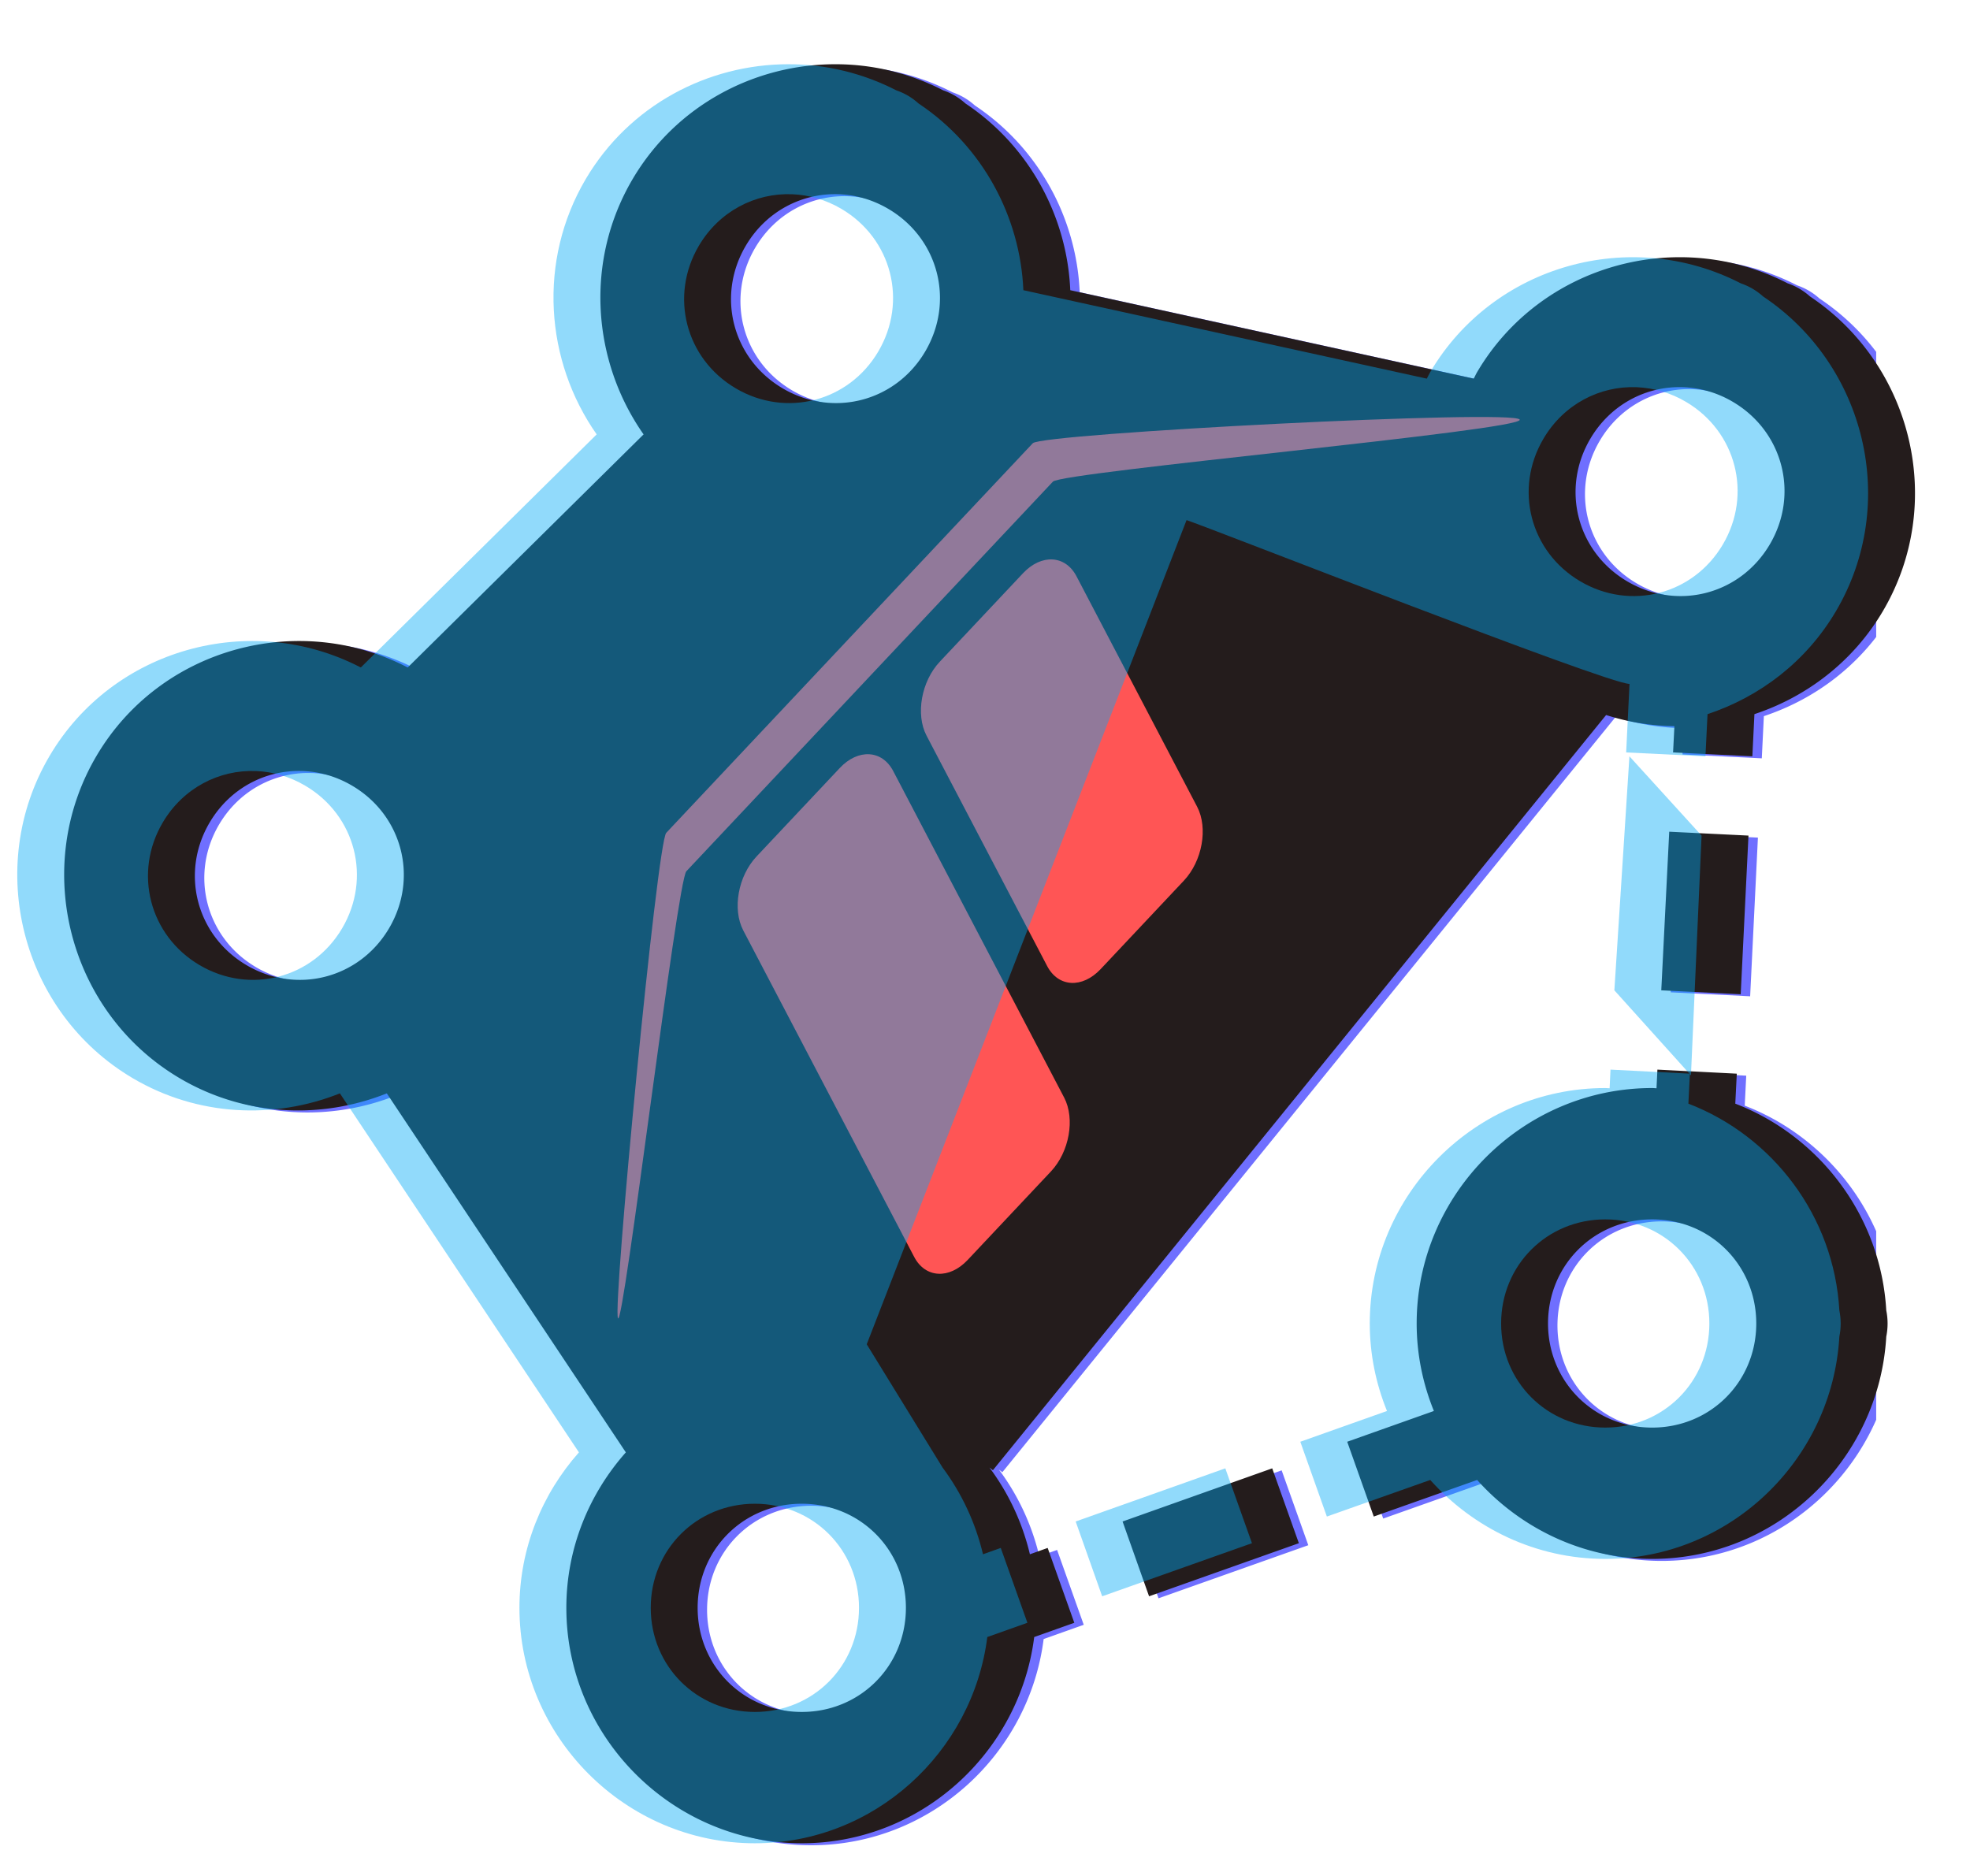 <?xml version="1.0" encoding="UTF-8" standalone="no"?>
<svg
   viewBox="0 0 105 100"
   fill="none"
   role="img"
   width="105"
   height="100"
   version="1.1"
   id="svg1091"
   sodipodi:docname="logo-v1-black.svg"
   inkscape:version="1.2.2 (732a01da63, 2022-12-09)"
   xml:space="preserve"
   inkscape:export-filename="dist\v1\favicon.png"
   inkscape:export-xdpi="100"
   inkscape:export-ydpi="100"
   xmlns:inkscape="http://www.inkscape.org/namespaces/inkscape"
   xmlns:sodipodi="http://sodipodi.sourceforge.net/DTD/sodipodi-0.dtd"
   xmlns="http://www.w3.org/2000/svg"
   xmlns:svg="http://www.w3.org/2000/svg"
   xmlns:rdf="http://www.w3.org/1999/02/22-rdf-syntax-ns#"
   xmlns:cc="http://creativecommons.org/ns#"
   xmlns:dc="http://purl.org/dc/elements/1.1/"><defs
     id="defs1095"><meshgradient
       inkscape:collect="always"
       id="meshgradient1607"
       gradientUnits="userSpaceOnUse"
       x="0.671"
       y="3.174"><meshrow
         id="meshrow1609"><meshpatch
           id="meshpatch1611"><stop
             path="c 33.049,0  66.098,0  99.147,0"
             style="stop-color:#ffffff;stop-opacity:1"
             id="stop1613" /><stop
             path="c 0,31.778  0,63.555  0,95.333"
             style="stop-color:#800080;stop-opacity:1"
             id="stop1615" /><stop
             path="c -33.049,0  -66.098,0  -99.147,0"
             style="stop-color:#ffffff;stop-opacity:1"
             id="stop1617" /><stop
             path="c 0,-31.778  0,-63.555  0,-95.333"
             style="stop-color:#800080;stop-opacity:1"
             id="stop1619" /></meshpatch></meshrow></meshgradient></defs><sodipodi:namedview
     id="namedview1093"
     pagecolor="#303030"
     bordercolor="#000000"
     borderopacity="0.25"
     inkscape:showpageshadow="2"
     inkscape:pageopacity="0"
     inkscape:pagecheckerboard="0"
     inkscape:deskcolor="#d1d1d1"
     showgrid="false"
     inkscape:zoom="4.0298682"
     inkscape:cx="32.507267"
     inkscape:cy="95.288476"
     inkscape:window-width="1259"
     inkscape:window-height="1576"
     inkscape:window-x="1905"
     inkscape:window-y="295"
     inkscape:window-maximized="0"
     inkscape:current-layer="svg1091" /><style
     id="style1073">.name-a { font: 4em &quot;Fira Sans&quot;, sans-serif;      font-weight: 300;      fill: rgba(56, 144, 252, 0.879);      text-anchor: middle;      font-size: 4em; }
.name-b { font: 4em &quot;Fira Sans&quot;, sans-serif;      font-weight: 300;      fill: #0ab0c6;      text-anchor: middle; }
.stone_een { fill: #d58307;        transform: rotate(-49deg); }
</style><title
     id="title1075">Commit</title><mask
     id="mask__ring"
     maskUnits="userSpaceOnUse"
     x="0"
     y="0"
     width="90"
     height="90"><rect
       width="90"
       height="90"
       rx="180"
       fill="#ffffff"
       id="rect1077"
       x="0"
       y="0" /></mask><!--License: GPL. Made by Viglino: https://github.com/Viglino/font-gis--><!--License: GPL. Made by Viglino: https://github.com/Viglino/font-gis--><svg
     width="100"
     height="100"
     viewBox="0 0 100 100"
     aria-hidden="true"
     role="img"
     class="iconify iconify--gis"
     preserveAspectRatio="xMidYMid"
     version="1.1"
     id="svg1086"
     style="display:inline"
     inkscape:label="svg-bottom-shadow"
     inkscape:export-filename="favicon.png"
     inkscape:export-xdpi="36"
     inkscape:export-ydpi="36"><path
       d="m 45.023,3.531 c -4.29,0 -8.477,2.182 -10.8,6.12 -2.57,4.362 -2.164,9.697 0.583,13.612 l -12.567,12.42 a 3.5,3.5 0 0 0 -0.045,-0.015 c -5.843,-3.011 -13.169,-0.999 -16.546,4.73 -3.5,5.935 -1.5,13.686 4.435,17.186 3.463,2.042 7.543,2.2 11.037,0.806 l 12.74,19.137 c -1.964,2.217 -3.171,5.117 -3.171,8.287 0,6.89 5.659,12.55 12.548,12.55 6.358,0 11.61,-4.835 12.389,-10.993 l 2.137,-0.76 -1.42,-3.99 -0.947,0.338 a 12.608,12.608 0 0 0 -2.155,-4.623 l 0.184,0.142 32.683,-40.256 a 12.41,12.41 0 0 0 3.64,0.594 l -0.071,1.4 4.226,0.207 0.11,-2.248 c 2.779,-0.922 5.254,-2.789 6.845,-5.488 3.38,-5.733 1.591,-13.125 -3.882,-16.777 a 3.5,3.5 0 0 0 -0.555,-0.408 3.5,3.5 0 0 0 -0.639,-0.293 c -5.843,-3.011 -13.169,-0.999 -16.547,4.73 -0.068,0.115 -0.12,0.235 -0.183,0.352 l -21.504,-4.715 c -0.168,-3.901 -2.153,-7.663 -5.586,-9.953 a 3.5,3.5 0 0 0 -0.553,-0.409 3.5,3.5 0 0 0 -0.638,-0.293 12.526,12.526 0 0 0 -5.748,-1.39 z m 0.2,6.93 c 0.894,0.035 1.795,0.29 2.632,0.783 2.676,1.578 3.538,4.925 1.96,7.601 -1.577,2.676 -4.923,3.54 -7.6,1.961 -2.675,-1.578 -3.54,-4.923 -1.962,-7.6 1.085,-1.84 3.006,-2.823 4.97,-2.745 z m 45.013,10.286 a 5.6,5.6 0 0 1 2.631,0.783 c 2.676,1.578 3.541,4.925 1.963,7.601 -1.578,2.677 -4.925,3.541 -7.601,1.963 -2.677,-1.578 -3.54,-4.925 -1.961,-7.601 1.084,-1.84 3.004,-2.824 4.968,-2.746 z m -73.591,20.46 c 0.893,0.036 1.795,0.29 2.631,0.784 2.677,1.578 3.541,4.923 1.963,7.6 -1.578,2.675 -4.923,3.54 -7.6,1.962 -2.675,-1.578 -3.54,-4.925 -1.962,-7.601 1.085,-1.84 3.004,-2.822 4.969,-2.744 z m 72.827,3.235 -0.424,8.455 4.234,0.211 0.414,-8.459 z m -0.63,12.682 -0.048,0.994 c -0.078,-0.002 -0.154,-0.012 -0.232,-0.012 -6.89,0 -12.551,5.66 -12.551,12.549 0,1.647 0.331,3.22 0.918,4.666 l -4.62,1.64 1.415,3.987 5.51,-1.95 c 2.304,2.572 5.634,4.208 9.328,4.208 6.65,0 12.103,-5.288 12.478,-11.85 a 3.5,3.5 0 0 0 0.07,-0.701 3.5,3.5 0 0 0 -0.07,-0.694 c -0.284,-5.024 -3.55,-9.292 -8.047,-11.023 l 0.08,-1.598 -4.23,-0.216 z m -0.279,7.983 c 3.106,0 5.548,2.442 5.548,5.549 0,3.106 -2.442,5.55 -5.548,5.55 -3.107,0 -5.551,-2.444 -5.551,-5.55 0,-3.107 2.444,-5.549 5.55,-5.549 z m -20.25,13.271 -7.977,2.834 1.412,3.987 7.984,-2.83 -1.42,-3.99 z m -25.077,1.887 c 3.107,0 5.551,2.442 5.551,5.549 0,3.107 -2.444,5.55 -5.55,5.55 -3.107,0 -5.55,-2.443 -5.55,-5.55 0,-3.107 2.443,-5.549 5.55,-5.549 z"
       fill="#272626"
       fill-rule="evenodd"
       id="path1084"
       style="display:inline;fill:#6f6fff;fill-opacity:1" /></svg><svg
     width="105"
     height="100"
     viewBox="0 0 100 100"
     aria-hidden="true"
     role="img"
     class="iconify iconify--gis"
     preserveAspectRatio="xMidYMid"
     version="1.1"
     id="svg1082"
     style="display:inline"
     inkscape:label="svg-mid-shadow"><path
       d="m 42.02,3.424 c -4.29,0 -8.477,2.182 -10.8,6.12 -2.57,4.362 -2.164,9.697 0.583,13.612 L 19.236,35.576 A 3.5,3.5 0 0 0 19.191,35.561 C 13.348,32.55 6.022,34.562 2.645,40.291 c -3.5,5.935 -1.5,13.686 4.435,17.186 3.463,2.042 7.543,2.2 11.037,0.806 l 12.74,19.137 c -1.964,2.217 -3.171,5.117 -3.171,8.287 0,6.89 5.659,12.55 12.548,12.55 6.358,0 11.61,-4.835 12.389,-10.993 l 2.137,-0.76 -1.42,-3.99 -0.947,0.338 a 12.608,12.608 0 0 0 -2.155,-4.623 l 0.184,0.142 32.683,-40.256 a 12.41,12.41 0 0 0 3.64,0.594 l -0.071,1.4 4.226,0.207 0.11,-2.248 c 2.779,-0.922 5.254,-2.789 6.845,-5.488 3.38,-5.733 1.591,-13.125 -3.882,-16.777 a 3.5,3.5 0 0 0 -0.555,-0.408 3.5,3.5 0 0 0 -0.639,-0.293 c -5.843,-3.011 -13.169,-0.999 -16.547,4.73 -0.068,0.115 -0.12,0.235 -0.183,0.352 L 54.545,15.469 C 54.377,11.568 52.392,7.806 48.959,5.516 A 3.5,3.5 0 0 0 48.406,5.107 3.5,3.5 0 0 0 47.768,4.814 12.526,12.526 0 0 0 42.02,3.424 Z m 0.2,6.93 c 0.894,0.035 1.795,0.29 2.632,0.783 2.676,1.578 3.538,4.925 1.96,7.601 -1.577,2.676 -4.923,3.54 -7.6,1.961 -2.675,-1.578 -3.54,-4.923 -1.962,-7.6 1.085,-1.84 3.006,-2.823 4.97,-2.745 z M 87.233,20.64 a 5.6,5.6 0 0 1 2.631,0.783 c 2.676,1.578 3.541,4.925 1.963,7.601 -1.578,2.677 -4.925,3.541 -7.601,1.963 -2.677,-1.578 -3.54,-4.925 -1.961,-7.601 1.084,-1.84 3.004,-2.824 4.968,-2.746 z M 13.642,41.1 c 0.893,0.036 1.795,0.29 2.631,0.784 2.677,1.578 3.541,4.923 1.963,7.6 -1.578,2.675 -4.923,3.54 -7.6,1.962 -2.675,-1.578 -3.54,-4.925 -1.962,-7.601 1.085,-1.84 3.004,-2.822 4.969,-2.744 z m 72.827,3.235 -0.424,8.455 4.234,0.211 0.414,-8.459 z m -0.63,12.682 -0.048,0.994 c -0.078,-0.002 -0.154,-0.012 -0.232,-0.012 -6.89,0 -12.551,5.66 -12.551,12.549 0,1.647 0.331,3.22 0.918,4.666 l -4.62,1.64 1.415,3.987 5.51,-1.95 c 2.304,2.572 5.634,4.208 9.328,4.208 6.65,0 12.103,-5.288 12.478,-11.85 a 3.5,3.5 0 0 0 0.07,-0.701 3.5,3.5 0 0 0 -0.07,-0.694 C 97.753,64.83 94.487,60.562 89.99,58.831 l 0.08,-1.598 -4.23,-0.216 z M 85.56,65 c 3.106,0 5.548,2.442 5.548,5.549 0,3.106 -2.442,5.55 -5.548,5.55 -3.107,0 -5.551,-2.444 -5.551,-5.55 0,-3.107 2.444,-5.549 5.55,-5.549 z m -20.25,13.271 -7.977,2.834 1.412,3.987 7.984,-2.83 -1.42,-3.99 z m -25.077,1.887 c 3.107,0 5.551,2.442 5.551,5.549 0,3.107 -2.444,5.55 -5.55,5.55 -3.107,0 -5.55,-2.443 -5.55,-5.55 0,-3.107 2.443,-5.549 5.55,-5.549 z"
       fill="#d58307"
       fill-rule="evenodd"
       id="path1080"
       style="display:inline;fill:#241c1c"
       inkscape:label="path1080" /></svg><!--License: GPL. Made by Viglino: https://github.com/Viglino/font-gis--><g
     inkscape:groupmode="layer"
     id="layer1"
     inkscape:label="GitIcon"
     style="display:inline"><g
       style="fill:#ff5555"
       id="g4345"
       transform="matrix(0.067,0.128,-0.111,0.118,57.343,14.812)"
       inkscape:export-filename="logo-v1-black.svg"
       inkscape:export-xdpi="168.10478"
       inkscape:export-ydpi="168.10478"><path
         d="m 47.994,39.995 v 176 c 0,4.418 104.568,93.286 100.15,93.286 -4.418,0 -116.15,-88.868 -116.15,-93.286 v -176 c 0,-4.418 127.74,-154.032 132.158,-154.032 4.418,0 -116.158,149.614 -116.158,154.032 z M 80,120 h 96 c 8.832,-0.01 15.99,-7.168 16,-16 V 64 C 191.99,55.168 184.832,48.01 176,48 H 80 c -8.832,0.01 -15.99,7.168 -16,16 v 40 c 0.01,8.832 7.168,15.99 16,16 z m 136,16 H 80 c -8.832,0.01 -15.99,7.168 -16,16 v 40 c 0.01,8.832 7.168,15.99 16,16 h 136 c 8.832,-0.01 15.99,-7.168 16,-16 v -40 c -0.01,-8.832 -7.168,-15.99 -16,-16 z"
         id="path4337"
         style="fill:#ff5555"
         sodipodi:nodetypes="ssssssscccccccccccccccccc" /></g></g><svg
     width="100"
     height="100"
     viewBox="0 0 100 100"
     aria-hidden="true"
     role="img"
     class="iconify iconify--gis"
     preserveAspectRatio="xMidYMid"
     version="1.1"
     id="svg1620"
     style="display:inline"
     inkscape:label="svg-top"><path
       d="m 42.02,3.424 c -4.29,0 -8.477,2.182 -10.8,6.12 -2.57,4.362 -2.164,9.697 0.583,13.612 L 19.236,35.576 C 19.221,35.571 19.206,35.566 19.191,35.561 13.348,32.55 6.022,34.562 2.645,40.291 c -3.5,5.935 -1.5,13.686 4.435,17.186 3.463,2.042 7.543,2.2 11.037,0.806 l 12.74,19.137 c -1.964,2.217 -3.171,5.117 -3.171,8.287 0,6.89 5.659,12.55 12.548,12.55 6.358,0 11.61,-4.835 12.389,-10.993 l 2.137,-0.76 -1.42,-3.99 -0.947,0.338 C 51.997,81.18 51.264,79.607 50.238,78.229 L 46.196,71.659 63.243,27.725 c 1.177,0.378 22.373,8.716 23.609,8.732 L 86.674,40.109 90.9,40.316 91.01,38.068 c 2.779,-0.922 5.254,-2.789 6.845,-5.488 3.38,-5.733 1.591,-13.125 -3.882,-16.777 -0.171,-0.154 -0.357,-0.291 -0.555,-0.408 -0.203,-0.119 -0.417,-0.217 -0.639,-0.293 -5.843,-3.011 -13.169,-0.999 -16.547,4.73 -0.068,0.115 -0.12,0.235 -0.183,0.352 L 54.545,15.469 C 54.377,11.568 52.392,7.806 48.959,5.516 48.789,5.362 48.603,5.225 48.406,5.107 48.204,4.988 47.99,4.89 47.768,4.814 45.99,3.899 44.019,3.422 42.02,3.424 Z m 0.2,6.93 c 0.894,0.035 1.795,0.29 2.632,0.783 2.676,1.578 3.538,4.925 1.96,7.601 -1.577,2.676 -4.923,3.54 -7.6,1.961 -2.675,-1.578 -3.54,-4.923 -1.962,-7.6 1.085,-1.84 3.006,-2.823 4.97,-2.745 z M 87.233,20.64 c 0.928,0.039 1.833,0.308 2.631,0.783 2.676,1.578 3.541,4.925 1.963,7.601 -1.578,2.677 -4.925,3.541 -7.601,1.963 -2.677,-1.578 -3.54,-4.925 -1.961,-7.601 1.084,-1.84 3.004,-2.824 4.968,-2.746 z M 13.642,41.1 c 0.893,0.036 1.795,0.29 2.631,0.784 2.677,1.578 3.541,4.923 1.963,7.6 -1.578,2.675 -4.923,3.54 -7.6,1.962 -2.675,-1.578 -3.54,-4.925 -1.962,-7.601 1.085,-1.84 3.004,-2.822 4.969,-2.744 z M 86.848,40.316 86.045,52.79 90.127,57.323 90.693,44.542 Z M 85.839,57.017 85.791,58.011 c -0.078,-0.002 -0.154,-0.012 -0.232,-0.012 -6.89,0 -12.551,5.66 -12.551,12.549 0,1.647 0.331,3.22 0.918,4.666 l -4.62,1.64 1.415,3.987 5.51,-1.95 c 2.304,2.572 5.634,4.208 9.328,4.208 6.65,0 12.103,-5.288 12.478,-11.85 0.047,-0.231 0.07,-0.466 0.07,-0.701 -1.66e-4,-0.233 -0.024,-0.466 -0.07,-0.694 -0.284,-5.024 -3.55,-9.292 -8.047,-11.023 l 0.08,-1.598 -4.23,-0.216 z M 85.56,65 c 3.106,0 5.548,2.442 5.548,5.549 0,3.106 -2.442,5.55 -5.548,5.55 -3.107,0 -5.551,-2.444 -5.551,-5.55 0,-3.107 2.444,-5.549 5.55,-5.549 z m -20.25,13.271 -7.977,2.834 1.412,3.987 7.984,-2.83 -1.42,-3.99 z m -25.077,1.887 c 3.107,0 5.551,2.442 5.551,5.549 0,3.107 -2.444,5.55 -5.55,5.55 -3.107,0 -5.55,-2.443 -5.55,-5.55 0,-3.107 2.443,-5.549 5.55,-5.549 z"
       fill="#272626"
       fill-rule="evenodd"
       id="path1618"
       style="display:inline;fill:#00aaf5;fill-opacity:0.431"
       sodipodi:nodetypes="cccccccccssccccccccccccccccccccccccccccccccccccccccccccccccssccccscccccccsssssscccccccssscc" /></svg><svg
     width="100"
     height="100"
     viewBox="0 0 100 100"
     aria-hidden="true"
     role="img"
     class="iconify iconify--gis"
     preserveAspectRatio="xMidYMid"
     version="1.1"
     id="svg187"
     style="display:inline"
     inkscape:label="svg-top"><path
       d="m 42.02,3.424 c -4.29,0 -8.477,2.182 -10.8,6.12 -2.57,4.362 -2.164,9.697 0.583,13.612 L 19.236,35.576 C 19.221,35.571 19.206,35.566 19.191,35.561 13.348,32.55 6.022,34.562 2.645,40.291 c -3.5,5.935 -1.5,13.686 4.435,17.186 3.463,2.042 7.543,2.2 11.037,0.806 l 12.74,19.137 c -1.964,2.217 -3.171,5.117 -3.171,8.287 0,6.89 5.659,12.55 12.548,12.55 6.358,0 11.61,-4.835 12.389,-10.993 l 2.137,-0.76 -1.42,-3.99 -0.947,0.338 C 51.997,81.18 51.264,79.607 50.238,78.229 L 46.196,71.659 63.243,27.725 c 1.177,0.378 22.373,8.716 23.609,8.732 L 86.674,40.109 90.9,40.316 91.01,38.068 c 2.779,-0.922 5.254,-2.789 6.845,-5.488 3.38,-5.733 1.591,-13.125 -3.882,-16.777 -0.171,-0.154 -0.357,-0.291 -0.555,-0.408 -0.203,-0.119 -0.417,-0.217 -0.639,-0.293 -5.843,-3.011 -13.169,-0.999 -16.547,4.73 -0.068,0.115 -0.12,0.235 -0.183,0.352 L 54.545,15.469 C 54.377,11.568 52.392,7.806 48.959,5.516 48.789,5.362 48.603,5.225 48.406,5.107 48.204,4.988 47.99,4.89 47.768,4.814 45.99,3.899 44.019,3.422 42.02,3.424 Z m 0.2,6.93 c 0.894,0.035 1.795,0.29 2.632,0.783 2.676,1.578 3.538,4.925 1.96,7.601 -1.577,2.676 -4.923,3.54 -7.6,1.961 -2.675,-1.578 -3.54,-4.923 -1.962,-7.6 1.085,-1.84 3.006,-2.823 4.97,-2.745 z M 87.233,20.64 c 0.928,0.039 1.833,0.308 2.631,0.783 2.676,1.578 3.541,4.925 1.963,7.601 -1.578,2.677 -4.925,3.541 -7.601,1.963 -2.677,-1.578 -3.54,-4.925 -1.961,-7.601 1.084,-1.84 3.004,-2.824 4.968,-2.746 z M 13.642,41.1 c 0.893,0.036 1.795,0.29 2.631,0.784 2.677,1.578 3.541,4.923 1.963,7.6 -1.578,2.675 -4.923,3.54 -7.6,1.962 -2.675,-1.578 -3.54,-4.925 -1.962,-7.601 1.085,-1.84 3.004,-2.822 4.969,-2.744 z M 86.848,40.316 86.045,52.79 90.127,57.323 90.693,44.542 Z M 85.839,57.017 85.791,58.011 c -0.078,-0.002 -0.154,-0.012 -0.232,-0.012 -6.89,0 -12.551,5.66 -12.551,12.549 0,1.647 0.331,3.22 0.918,4.666 l -4.62,1.64 1.415,3.987 5.51,-1.95 c 2.304,2.572 5.634,4.208 9.328,4.208 6.65,0 12.103,-5.288 12.478,-11.85 0.047,-0.231 0.07,-0.466 0.07,-0.701 -1.66e-4,-0.233 -0.024,-0.466 -0.07,-0.694 -0.284,-5.024 -3.55,-9.292 -8.047,-11.023 l 0.08,-1.598 -4.23,-0.216 z M 85.56,65 c 3.106,0 5.548,2.442 5.548,5.549 0,3.106 -2.442,5.55 -5.548,5.55 -3.107,0 -5.551,-2.444 -5.551,-5.55 0,-3.107 2.444,-5.549 5.55,-5.549 z m -20.25,13.271 -7.977,2.834 1.412,3.987 7.984,-2.83 -1.42,-3.99 z m -25.077,1.887 c 3.107,0 5.551,2.442 5.551,5.549 0,3.107 -2.444,5.55 -5.55,5.55 -3.107,0 -5.55,-2.443 -5.55,-5.55 0,-3.107 2.443,-5.549 5.55,-5.549 z"
       fill="#272626"
       fill-rule="evenodd"
       id="path185"
       style="display:inline;fill:#000000;fill-opacity:0;stroke:url(#meshgradient1607);stroke-width:0.5;stroke-linecap:round;stroke-linejoin:bevel;stroke-dasharray:none;stroke-dashoffset:0;stroke-opacity:1;paint-order:normal"
       sodipodi:nodetypes="cccccccccssccccccccccccccccccccccccccccccccccccccccccccccccssccccscccccccsssssscccccccssscc"
       inkscape:label="path185" /></svg><script
     id="mesh_polyfill"
     type="text/javascript">
!function(){const t=&quot;http://www.w3.org/2000/svg&quot;,e=&quot;http://www.w3.org/1999/xlink&quot;,s=&quot;http://www.w3.org/1999/xhtml&quot;,r=2;if(document.createElementNS(t,&quot;meshgradient&quot;).x)return;const n=(t,e,s,r)=&gt;{let n=new x(.5*(e.x+s.x),.5*(e.y+s.y)),o=new x(.5*(t.x+e.x),.5*(t.y+e.y)),i=new x(.5*(s.x+r.x),.5*(s.y+r.y)),a=new x(.5*(n.x+o.x),.5*(n.y+o.y)),h=new x(.5*(n.x+i.x),.5*(n.y+i.y)),l=new x(.5*(a.x+h.x),.5*(a.y+h.y));return[[t,o,a,l],[l,h,i,r]]},o=t=&gt;{let e=t[0].distSquared(t[1]),s=t[2].distSquared(t[3]),r=.25*t[0].distSquared(t[2]),n=.25*t[1].distSquared(t[3]),o=e&gt;s?e:s,i=r&gt;n?r:n;return 18*(o&gt;i?o:i)},i=(t,e)=&gt;Math.sqrt(t.distSquared(e)),a=(t,e)=&gt;t.scale(2/3).add(e.scale(1/3)),h=t=&gt;{let e,s,r,n,o,i,a,h=new g;return t.match(/(\w+\(\s*[^)]+\))+/g).forEach(t=&gt;{let l=t.match(/[\w.-]+/g),d=l.shift();switch(d){case&quot;translate&quot;:2===l.length?e=new g(1,0,0,1,l[0],l[1]):(console.error(&quot;mesh.js: translate does not have 2 arguments!&quot;),e=new g(1,0,0,1,0,0)),h=h.append(e);break;case&quot;scale&quot;:1===l.length?s=new g(l[0],0,0,l[0],0,0):2===l.length?s=new g(l[0],0,0,l[1],0,0):(console.error(&quot;mesh.js: scale does not have 1 or 2 arguments!&quot;),s=new g(1,0,0,1,0,0)),h=h.append(s);break;case&quot;rotate&quot;:if(3===l.length&amp;&amp;(e=new g(1,0,0,1,l[1],l[2]),h=h.append(e)),l[0]){r=l[0]*Math.PI/180;let t=Math.cos(r),e=Math.sin(r);Math.abs(t)&lt;1e-16&amp;&amp;(t=0),Math.abs(e)&lt;1e-16&amp;&amp;(e=0),a=new g(t,e,-e,t,0,0),h=h.append(a)}else console.error(&quot;math.js: No argument to rotate transform!&quot;);3===l.length&amp;&amp;(e=new g(1,0,0,1,-l[1],-l[2]),h=h.append(e));break;case&quot;skewX&quot;:l[0]?(r=l[0]*Math.PI/180,n=Math.tan(r),o=new g(1,0,n,1,0,0),h=h.append(o)):console.error(&quot;math.js: No argument to skewX transform!&quot;);break;case&quot;skewY&quot;:l[0]?(r=l[0]*Math.PI/180,n=Math.tan(r),i=new g(1,n,0,1,0,0),h=h.append(i)):console.error(&quot;math.js: No argument to skewY transform!&quot;);break;case&quot;matrix&quot;:6===l.length?h=h.append(new g(...l)):console.error(&quot;math.js: Incorrect number of arguments for matrix!&quot;);break;default:console.error(&quot;mesh.js: Unhandled transform type: &quot;+d)}}),h},l=t=&gt;{let e=[],s=t.split(/[ ,]+/);for(let t=0,r=s.length-1;t&lt;r;t+=2)e.push(new x(parseFloat(s[t]),parseFloat(s[t+1])));return e},d=(t,e)=&gt;{for(let s in e)t.setAttribute(s,e[s])},c=(t,e,s,r,n)=&gt;{let o,i,a=[0,0,0,0];for(let h=0;h&lt;3;++h)e[h]&lt;t[h]&amp;&amp;e[h]&lt;s[h]||t[h]&lt;e[h]&amp;&amp;s[h]&lt;e[h]?a[h]=0:(a[h]=.5*((e[h]-t[h])/r+(s[h]-e[h])/n),o=Math.abs(3*(e[h]-t[h])/r),i=Math.abs(3*(s[h]-e[h])/n),a[h]&gt;o?a[h]=o:a[h]&gt;i&amp;&amp;(a[h]=i));return a},u=[[1,0,0,0,0,0,0,0,0,0,0,0,0,0,0,0],[0,0,0,0,1,0,0,0,0,0,0,0,0,0,0,0],[-3,3,0,0,-2,-1,0,0,0,0,0,0,0,0,0,0],[2,-2,0,0,1,1,0,0,0,0,0,0,0,0,0,0],[0,0,0,0,0,0,0,0,1,0,0,0,0,0,0,0],[0,0,0,0,0,0,0,0,0,0,0,0,1,0,0,0],[0,0,0,0,0,0,0,0,-3,3,0,0,-2,-1,0,0],[0,0,0,0,0,0,0,0,2,-2,0,0,1,1,0,0],[-3,0,3,0,0,0,0,0,-2,0,-1,0,0,0,0,0],[0,0,0,0,-3,0,3,0,0,0,0,0,-2,0,-1,0],[9,-9,-9,9,6,3,-6,-3,6,-6,3,-3,4,2,2,1],[-6,6,6,-6,-3,-3,3,3,-4,4,-2,2,-2,-2,-1,-1],[2,0,-2,0,0,0,0,0,1,0,1,0,0,0,0,0],[0,0,0,0,2,0,-2,0,0,0,0,0,1,0,1,0],[-6,6,6,-6,-4,-2,4,2,-3,3,-3,3,-2,-1,-2,-1],[4,-4,-4,4,2,2,-2,-2,2,-2,2,-2,1,1,1,1]],f=t=&gt;{let e=[];for(let s=0;s&lt;16;++s){e[s]=0;for(let r=0;r&lt;16;++r)e[s]+=u[s][r]*t[r]}return e},p=(t,e,s)=&gt;{const r=e*e,n=s*s,o=e*e*e,i=s*s*s;return t[0]+t[1]*e+t[2]*r+t[3]*o+t[4]*s+t[5]*s*e+t[6]*s*r+t[7]*s*o+t[8]*n+t[9]*n*e+t[10]*n*r+t[11]*n*o+t[12]*i+t[13]*i*e+t[14]*i*r+t[15]*i*o},y=t=&gt;{let e=[],s=[],r=[];for(let s=0;s&lt;4;++s)e[s]=[],e[s][0]=n(t[0][s],t[1][s],t[2][s],t[3][s]),e[s][1]=[],e[s][1].push(...n(...e[s][0][0])),e[s][1].push(...n(...e[s][0][1])),e[s][2]=[],e[s][2].push(...n(...e[s][1][0])),e[s][2].push(...n(...e[s][1][1])),e[s][2].push(...n(...e[s][1][2])),e[s][2].push(...n(...e[s][1][3]));for(let t=0;t&lt;8;++t){s[t]=[];for(let r=0;r&lt;4;++r)s[t][r]=[],s[t][r][0]=n(e[0][2][t][r],e[1][2][t][r],e[2][2][t][r],e[3][2][t][r]),s[t][r][1]=[],s[t][r][1].push(...n(...s[t][r][0][0])),s[t][r][1].push(...n(...s[t][r][0][1])),s[t][r][2]=[],s[t][r][2].push(...n(...s[t][r][1][0])),s[t][r][2].push(...n(...s[t][r][1][1])),s[t][r][2].push(...n(...s[t][r][1][2])),s[t][r][2].push(...n(...s[t][r][1][3]))}for(let t=0;t&lt;8;++t){r[t]=[];for(let e=0;e&lt;8;++e)r[t][e]=[],r[t][e][0]=s[t][0][2][e],r[t][e][1]=s[t][1][2][e],r[t][e][2]=s[t][2][2][e],r[t][e][3]=s[t][3][2][e]}return r};class x{constructor(t,e){this.x=t||0,this.y=e||0}toString(){return`(x=${this.x}, y=${this.y})`}clone(){return new x(this.x,this.y)}add(t){return new x(this.x+t.x,this.y+t.y)}scale(t){return void 0===t.x?new x(this.x*t,this.y*t):new x(this.x*t.x,this.y*t.y)}distSquared(t){let e=this.x-t.x,s=this.y-t.y;return e*e+s*s}transform(t){let e=this.x*t.a+this.y*t.c+t.e,s=this.x*t.b+this.y*t.d+t.f;return new x(e,s)}}class g{constructor(t,e,s,r,n,o){void 0===t?(this.a=1,this.b=0,this.c=0,this.d=1,this.e=0,this.f=0):(this.a=t,this.b=e,this.c=s,this.d=r,this.e=n,this.f=o)}toString(){return`affine: ${this.a} ${this.c} ${this.e} \n       ${this.b} ${this.d} ${this.f}`}append(t){t instanceof g||console.error(&quot;mesh.js: argument to Affine.append is not affine!&quot;);let e=this.a*t.a+this.c*t.b,s=this.b*t.a+this.d*t.b,r=this.a*t.c+this.c*t.d,n=this.b*t.c+this.d*t.d,o=this.a*t.e+this.c*t.f+this.e,i=this.b*t.e+this.d*t.f+this.f;return new g(e,s,r,n,o,i)}}class w{constructor(t,e){this.nodes=t,this.colors=e}paintCurve(t,e){if(o(this.nodes)&gt;r){const s=n(...this.nodes);let r=[[],[]],o=[[],[]];for(let t=0;t&lt;4;++t)r[0][t]=this.colors[0][t],r[1][t]=(this.colors[0][t]+this.colors[1][t])/2,o[0][t]=r[1][t],o[1][t]=this.colors[1][t];let i=new w(s[0],r),a=new w(s[1],o);i.paintCurve(t,e),a.paintCurve(t,e)}else{let s=Math.round(this.nodes[0].x);if(s&gt;=0&amp;&amp;s&lt;e){let r=4*(~~this.nodes[0].y*e+s);t[r]=Math.round(this.colors[0][0]),t[r+1]=Math.round(this.colors[0][1]),t[r+2]=Math.round(this.colors[0][2]),t[r+3]=Math.round(this.colors[0][3])}}}}class m{constructor(t,e){this.nodes=t,this.colors=e}split(){let t=[[],[],[],[]],e=[[],[],[],[]],s=[[[],[]],[[],[]]],r=[[[],[]],[[],[]]];for(let s=0;s&lt;4;++s){const r=n(this.nodes[0][s],this.nodes[1][s],this.nodes[2][s],this.nodes[3][s]);t[0][s]=r[0][0],t[1][s]=r[0][1],t[2][s]=r[0][2],t[3][s]=r[0][3],e[0][s]=r[1][0],e[1][s]=r[1][1],e[2][s]=r[1][2],e[3][s]=r[1][3]}for(let t=0;t&lt;4;++t)s[0][0][t]=this.colors[0][0][t],s[0][1][t]=this.colors[0][1][t],s[1][0][t]=(this.colors[0][0][t]+this.colors[1][0][t])/2,s[1][1][t]=(this.colors[0][1][t]+this.colors[1][1][t])/2,r[0][0][t]=s[1][0][t],r[0][1][t]=s[1][1][t],r[1][0][t]=this.colors[1][0][t],r[1][1][t]=this.colors[1][1][t];return[new m(t,s),new m(e,r)]}paint(t,e){let s,n=!1;for(let t=0;t&lt;4;++t)if((s=o([this.nodes[0][t],this.nodes[1][t],this.nodes[2][t],this.nodes[3][t]]))&gt;r){n=!0;break}if(n){let s=this.split();s[0].paint(t,e),s[1].paint(t,e)}else{new w([...this.nodes[0]],[...this.colors[0]]).paintCurve(t,e)}}}class b{constructor(t){this.readMesh(t),this.type=t.getAttribute(&quot;type&quot;)||&quot;bilinear&quot;}readMesh(t){let e=[[]],s=[[]],r=Number(t.getAttribute(&quot;x&quot;)),n=Number(t.getAttribute(&quot;y&quot;));e[0][0]=new x(r,n);let o=t.children;for(let t=0,r=o.length;t&lt;r;++t){e[3*t+1]=[],e[3*t+2]=[],e[3*t+3]=[],s[t+1]=[];let r=o[t].children;for(let n=0,o=r.length;n&lt;o;++n){let o=r[n].children;for(let r=0,i=o.length;r&lt;i;++r){let i=r;0!==t&amp;&amp;++i;let h,d=o[r].getAttribute(&quot;path&quot;),c=&quot;l&quot;;null!=d&amp;&amp;(c=(h=d.match(/\s*([lLcC])\s*(.*)/))[1]);let u=l(h[2]);switch(c){case&quot;l&quot;:0===i?(e[3*t][3*n+3]=u[0].add(e[3*t][3*n]),e[3*t][3*n+1]=a(e[3*t][3*n],e[3*t][3*n+3]),e[3*t][3*n+2]=a(e[3*t][3*n+3],e[3*t][3*n])):1===i?(e[3*t+3][3*n+3]=u[0].add(e[3*t][3*n+3]),e[3*t+1][3*n+3]=a(e[3*t][3*n+3],e[3*t+3][3*n+3]),e[3*t+2][3*n+3]=a(e[3*t+3][3*n+3],e[3*t][3*n+3])):2===i?(0===n&amp;&amp;(e[3*t+3][3*n+0]=u[0].add(e[3*t+3][3*n+3])),e[3*t+3][3*n+1]=a(e[3*t+3][3*n],e[3*t+3][3*n+3]),e[3*t+3][3*n+2]=a(e[3*t+3][3*n+3],e[3*t+3][3*n])):(e[3*t+1][3*n]=a(e[3*t][3*n],e[3*t+3][3*n]),e[3*t+2][3*n]=a(e[3*t+3][3*n],e[3*t][3*n]));break;case&quot;L&quot;:0===i?(e[3*t][3*n+3]=u[0],e[3*t][3*n+1]=a(e[3*t][3*n],e[3*t][3*n+3]),e[3*t][3*n+2]=a(e[3*t][3*n+3],e[3*t][3*n])):1===i?(e[3*t+3][3*n+3]=u[0],e[3*t+1][3*n+3]=a(e[3*t][3*n+3],e[3*t+3][3*n+3]),e[3*t+2][3*n+3]=a(e[3*t+3][3*n+3],e[3*t][3*n+3])):2===i?(0===n&amp;&amp;(e[3*t+3][3*n+0]=u[0]),e[3*t+3][3*n+1]=a(e[3*t+3][3*n],e[3*t+3][3*n+3]),e[3*t+3][3*n+2]=a(e[3*t+3][3*n+3],e[3*t+3][3*n])):(e[3*t+1][3*n]=a(e[3*t][3*n],e[3*t+3][3*n]),e[3*t+2][3*n]=a(e[3*t+3][3*n],e[3*t][3*n]));break;case&quot;c&quot;:0===i?(e[3*t][3*n+1]=u[0].add(e[3*t][3*n]),e[3*t][3*n+2]=u[1].add(e[3*t][3*n]),e[3*t][3*n+3]=u[2].add(e[3*t][3*n])):1===i?(e[3*t+1][3*n+3]=u[0].add(e[3*t][3*n+3]),e[3*t+2][3*n+3]=u[1].add(e[3*t][3*n+3]),e[3*t+3][3*n+3]=u[2].add(e[3*t][3*n+3])):2===i?(e[3*t+3][3*n+2]=u[0].add(e[3*t+3][3*n+3]),e[3*t+3][3*n+1]=u[1].add(e[3*t+3][3*n+3]),0===n&amp;&amp;(e[3*t+3][3*n+0]=u[2].add(e[3*t+3][3*n+3]))):(e[3*t+2][3*n]=u[0].add(e[3*t+3][3*n]),e[3*t+1][3*n]=u[1].add(e[3*t+3][3*n]));break;case&quot;C&quot;:0===i?(e[3*t][3*n+1]=u[0],e[3*t][3*n+2]=u[1],e[3*t][3*n+3]=u[2]):1===i?(e[3*t+1][3*n+3]=u[0],e[3*t+2][3*n+3]=u[1],e[3*t+3][3*n+3]=u[2]):2===i?(e[3*t+3][3*n+2]=u[0],e[3*t+3][3*n+1]=u[1],0===n&amp;&amp;(e[3*t+3][3*n+0]=u[2])):(e[3*t+2][3*n]=u[0],e[3*t+1][3*n]=u[1]);break;default:console.error(&quot;mesh.js: &quot;+c+&quot; invalid path type.&quot;)}if(0===t&amp;&amp;0===n||r&gt;0){let e=window.getComputedStyle(o[r]).stopColor.match(/^rgb\s*\(\s*(\d+)\s*,\s*(\d+)\s*,\s*(\d+)\s*\)$/i),a=window.getComputedStyle(o[r]).stopOpacity,h=255;a&amp;&amp;(h=Math.floor(255*a)),e&amp;&amp;(0===i?(s[t][n]=[],s[t][n][0]=Math.floor(e[1]),s[t][n][1]=Math.floor(e[2]),s[t][n][2]=Math.floor(e[3]),s[t][n][3]=h):1===i?(s[t][n+1]=[],s[t][n+1][0]=Math.floor(e[1]),s[t][n+1][1]=Math.floor(e[2]),s[t][n+1][2]=Math.floor(e[3]),s[t][n+1][3]=h):2===i?(s[t+1][n+1]=[],s[t+1][n+1][0]=Math.floor(e[1]),s[t+1][n+1][1]=Math.floor(e[2]),s[t+1][n+1][2]=Math.floor(e[3]),s[t+1][n+1][3]=h):3===i&amp;&amp;(s[t+1][n]=[],s[t+1][n][0]=Math.floor(e[1]),s[t+1][n][1]=Math.floor(e[2]),s[t+1][n][2]=Math.floor(e[3]),s[t+1][n][3]=h))}}e[3*t+1][3*n+1]=new x,e[3*t+1][3*n+2]=new x,e[3*t+2][3*n+1]=new x,e[3*t+2][3*n+2]=new x,e[3*t+1][3*n+1].x=(-4*e[3*t][3*n].x+6*(e[3*t][3*n+1].x+e[3*t+1][3*n].x)+-2*(e[3*t][3*n+3].x+e[3*t+3][3*n].x)+3*(e[3*t+3][3*n+1].x+e[3*t+1][3*n+3].x)+-1*e[3*t+3][3*n+3].x)/9,e[3*t+1][3*n+2].x=(-4*e[3*t][3*n+3].x+6*(e[3*t][3*n+2].x+e[3*t+1][3*n+3].x)+-2*(e[3*t][3*n].x+e[3*t+3][3*n+3].x)+3*(e[3*t+3][3*n+2].x+e[3*t+1][3*n].x)+-1*e[3*t+3][3*n].x)/9,e[3*t+2][3*n+1].x=(-4*e[3*t+3][3*n].x+6*(e[3*t+3][3*n+1].x+e[3*t+2][3*n].x)+-2*(e[3*t+3][3*n+3].x+e[3*t][3*n].x)+3*(e[3*t][3*n+1].x+e[3*t+2][3*n+3].x)+-1*e[3*t][3*n+3].x)/9,e[3*t+2][3*n+2].x=(-4*e[3*t+3][3*n+3].x+6*(e[3*t+3][3*n+2].x+e[3*t+2][3*n+3].x)+-2*(e[3*t+3][3*n].x+e[3*t][3*n+3].x)+3*(e[3*t][3*n+2].x+e[3*t+2][3*n].x)+-1*e[3*t][3*n].x)/9,e[3*t+1][3*n+1].y=(-4*e[3*t][3*n].y+6*(e[3*t][3*n+1].y+e[3*t+1][3*n].y)+-2*(e[3*t][3*n+3].y+e[3*t+3][3*n].y)+3*(e[3*t+3][3*n+1].y+e[3*t+1][3*n+3].y)+-1*e[3*t+3][3*n+3].y)/9,e[3*t+1][3*n+2].y=(-4*e[3*t][3*n+3].y+6*(e[3*t][3*n+2].y+e[3*t+1][3*n+3].y)+-2*(e[3*t][3*n].y+e[3*t+3][3*n+3].y)+3*(e[3*t+3][3*n+2].y+e[3*t+1][3*n].y)+-1*e[3*t+3][3*n].y)/9,e[3*t+2][3*n+1].y=(-4*e[3*t+3][3*n].y+6*(e[3*t+3][3*n+1].y+e[3*t+2][3*n].y)+-2*(e[3*t+3][3*n+3].y+e[3*t][3*n].y)+3*(e[3*t][3*n+1].y+e[3*t+2][3*n+3].y)+-1*e[3*t][3*n+3].y)/9,e[3*t+2][3*n+2].y=(-4*e[3*t+3][3*n+3].y+6*(e[3*t+3][3*n+2].y+e[3*t+2][3*n+3].y)+-2*(e[3*t+3][3*n].y+e[3*t][3*n+3].y)+3*(e[3*t][3*n+2].y+e[3*t+2][3*n].y)+-1*e[3*t][3*n].y)/9}}this.nodes=e,this.colors=s}paintMesh(t,e){let s=(this.nodes.length-1)/3,r=(this.nodes[0].length-1)/3;if(&quot;bilinear&quot;===this.type||s&lt;2||r&lt;2){let n;for(let o=0;o&lt;s;++o)for(let s=0;s&lt;r;++s){let r=[];for(let t=3*o,e=3*o+4;t&lt;e;++t)r.push(this.nodes[t].slice(3*s,3*s+4));let i=[];i.push(this.colors[o].slice(s,s+2)),i.push(this.colors[o+1].slice(s,s+2)),(n=new m(r,i)).paint(t,e)}}else{let n,o,a,h,l,d,u;const x=s,g=r;s++,r++;let w=new Array(s);for(let t=0;t&lt;s;++t){w[t]=new Array(r);for(let e=0;e&lt;r;++e)w[t][e]=[],w[t][e][0]=this.nodes[3*t][3*e],w[t][e][1]=this.colors[t][e]}for(let t=0;t&lt;s;++t)for(let e=0;e&lt;r;++e)0!==t&amp;&amp;t!==x&amp;&amp;(n=i(w[t-1][e][0],w[t][e][0]),o=i(w[t+1][e][0],w[t][e][0]),w[t][e][2]=c(w[t-1][e][1],w[t][e][1],w[t+1][e][1],n,o)),0!==e&amp;&amp;e!==g&amp;&amp;(n=i(w[t][e-1][0],w[t][e][0]),o=i(w[t][e+1][0],w[t][e][0]),w[t][e][3]=c(w[t][e-1][1],w[t][e][1],w[t][e+1][1],n,o));for(let t=0;t&lt;r;++t){w[0][t][2]=[],w[x][t][2]=[];for(let e=0;e&lt;4;++e)n=i(w[1][t][0],w[0][t][0]),o=i(w[x][t][0],w[x-1][t][0]),w[0][t][2][e]=n&gt;0?2*(w[1][t][1][e]-w[0][t][1][e])/n-w[1][t][2][e]:0,w[x][t][2][e]=o&gt;0?2*(w[x][t][1][e]-w[x-1][t][1][e])/o-w[x-1][t][2][e]:0}for(let t=0;t&lt;s;++t){w[t][0][3]=[],w[t][g][3]=[];for(let e=0;e&lt;4;++e)n=i(w[t][1][0],w[t][0][0]),o=i(w[t][g][0],w[t][g-1][0]),w[t][0][3][e]=n&gt;0?2*(w[t][1][1][e]-w[t][0][1][e])/n-w[t][1][3][e]:0,w[t][g][3][e]=o&gt;0?2*(w[t][g][1][e]-w[t][g-1][1][e])/o-w[t][g-1][3][e]:0}for(let s=0;s&lt;x;++s)for(let r=0;r&lt;g;++r){let n=i(w[s][r][0],w[s+1][r][0]),o=i(w[s][r+1][0],w[s+1][r+1][0]),c=i(w[s][r][0],w[s][r+1][0]),x=i(w[s+1][r][0],w[s+1][r+1][0]),g=[[],[],[],[]];for(let t=0;t&lt;4;++t){(d=[])[0]=w[s][r][1][t],d[1]=w[s+1][r][1][t],d[2]=w[s][r+1][1][t],d[3]=w[s+1][r+1][1][t],d[4]=w[s][r][2][t]*n,d[5]=w[s+1][r][2][t]*n,d[6]=w[s][r+1][2][t]*o,d[7]=w[s+1][r+1][2][t]*o,d[8]=w[s][r][3][t]*c,d[9]=w[s+1][r][3][t]*x,d[10]=w[s][r+1][3][t]*c,d[11]=w[s+1][r+1][3][t]*x,d[12]=0,d[13]=0,d[14]=0,d[15]=0,u=f(d);for(let e=0;e&lt;9;++e){g[t][e]=[];for(let s=0;s&lt;9;++s)g[t][e][s]=p(u,e/8,s/8),g[t][e][s]&gt;255?g[t][e][s]=255:g[t][e][s]&lt;0&amp;&amp;(g[t][e][s]=0)}}h=[];for(let t=3*s,e=3*s+4;t&lt;e;++t)h.push(this.nodes[t].slice(3*r,3*r+4));l=y(h);for(let s=0;s&lt;8;++s)for(let r=0;r&lt;8;++r)(a=new m(l[s][r],[[[g[0][s][r],g[1][s][r],g[2][s][r],g[3][s][r]],[g[0][s][r+1],g[1][s][r+1],g[2][s][r+1],g[3][s][r+1]]],[[g[0][s+1][r],g[1][s+1][r],g[2][s+1][r],g[3][s+1][r]],[g[0][s+1][r+1],g[1][s+1][r+1],g[2][s+1][r+1],g[3][s+1][r+1]]]])).paint(t,e)}}}transform(t){if(t instanceof x)for(let e=0,s=this.nodes.length;e&lt;s;++e)for(let s=0,r=this.nodes[0].length;s&lt;r;++s)this.nodes[e][s]=this.nodes[e][s].add(t);else if(t instanceof g)for(let e=0,s=this.nodes.length;e&lt;s;++e)for(let s=0,r=this.nodes[0].length;s&lt;r;++s)this.nodes[e][s]=this.nodes[e][s].transform(t)}scale(t){for(let e=0,s=this.nodes.length;e&lt;s;++e)for(let s=0,r=this.nodes[0].length;s&lt;r;++s)this.nodes[e][s]=this.nodes[e][s].scale(t)}}document.querySelectorAll(&quot;rect,circle,ellipse,path,text&quot;).forEach((r,n)=&gt;{let o=r.getAttribute(&quot;id&quot;);o||(o=&quot;patchjs_shape&quot;+n,r.setAttribute(&quot;id&quot;,o));const i=r.style.fill.match(/^url\(\s*&quot;?\s*#([^\s&quot;]+)&quot;?\s*\)/),a=r.style.stroke.match(/^url\(\s*&quot;?\s*#([^\s&quot;]+)&quot;?\s*\)/);if(i&amp;&amp;i[1]){const a=document.getElementById(i[1]);if(a&amp;&amp;&quot;meshgradient&quot;===a.nodeName){const i=r.getBBox();let l=document.createElementNS(s,&quot;canvas&quot;);d(l,{width:i.width,height:i.height});const c=l.getContext(&quot;2d&quot;);let u=c.createImageData(i.width,i.height);const f=new b(a);&quot;objectBoundingBox&quot;===a.getAttribute(&quot;gradientUnits&quot;)&amp;&amp;f.scale(new x(i.width,i.height));const p=a.getAttribute(&quot;gradientTransform&quot;);null!=p&amp;&amp;f.transform(h(p)),&quot;userSpaceOnUse&quot;===a.getAttribute(&quot;gradientUnits&quot;)&amp;&amp;f.transform(new x(-i.x,-i.y)),f.paintMesh(u.data,l.width),c.putImageData(u,0,0);const y=document.createElementNS(t,&quot;image&quot;);d(y,{width:i.width,height:i.height,x:i.x,y:i.y});let g=l.toDataURL();y.setAttributeNS(e,&quot;xlink:href&quot;,g),r.parentNode.insertBefore(y,r),r.style.fill=&quot;none&quot;;const w=document.createElementNS(t,&quot;use&quot;);w.setAttributeNS(e,&quot;xlink:href&quot;,&quot;#&quot;+o);const m=&quot;patchjs_clip&quot;+n,M=document.createElementNS(t,&quot;clipPath&quot;);M.setAttribute(&quot;id&quot;,m),M.appendChild(w),r.parentElement.insertBefore(M,r),y.setAttribute(&quot;clip-path&quot;,&quot;url(#&quot;+m+&quot;)&quot;),u=null,l=null,g=null}}if(a&amp;&amp;a[1]){const o=document.getElementById(a[1]);if(o&amp;&amp;&quot;meshgradient&quot;===o.nodeName){const i=parseFloat(r.style.strokeWidth.slice(0,-2))*(parseFloat(r.style.strokeMiterlimit)||parseFloat(r.getAttribute(&quot;stroke-miterlimit&quot;))||1),a=r.getBBox(),l=Math.trunc(a.width+i),c=Math.trunc(a.height+i),u=Math.trunc(a.x-i/2),f=Math.trunc(a.y-i/2);let p=document.createElementNS(s,&quot;canvas&quot;);d(p,{width:l,height:c});const y=p.getContext(&quot;2d&quot;);let g=y.createImageData(l,c);const w=new b(o);&quot;objectBoundingBox&quot;===o.getAttribute(&quot;gradientUnits&quot;)&amp;&amp;w.scale(new x(l,c));const m=o.getAttribute(&quot;gradientTransform&quot;);null!=m&amp;&amp;w.transform(h(m)),&quot;userSpaceOnUse&quot;===o.getAttribute(&quot;gradientUnits&quot;)&amp;&amp;w.transform(new x(-u,-f)),w.paintMesh(g.data,p.width),y.putImageData(g,0,0);const M=document.createElementNS(t,&quot;image&quot;);d(M,{width:l,height:c,x:0,y:0});let S=p.toDataURL();M.setAttributeNS(e,&quot;xlink:href&quot;,S);const k=&quot;pattern_clip&quot;+n,A=document.createElementNS(t,&quot;pattern&quot;);d(A,{id:k,patternUnits:&quot;userSpaceOnUse&quot;,width:l,height:c,x:u,y:f}),A.appendChild(M),o.parentNode.appendChild(A),r.style.stroke=&quot;url(#&quot;+k+&quot;)&quot;,g=null,p=null,S=null}}})}();
</script></svg>
